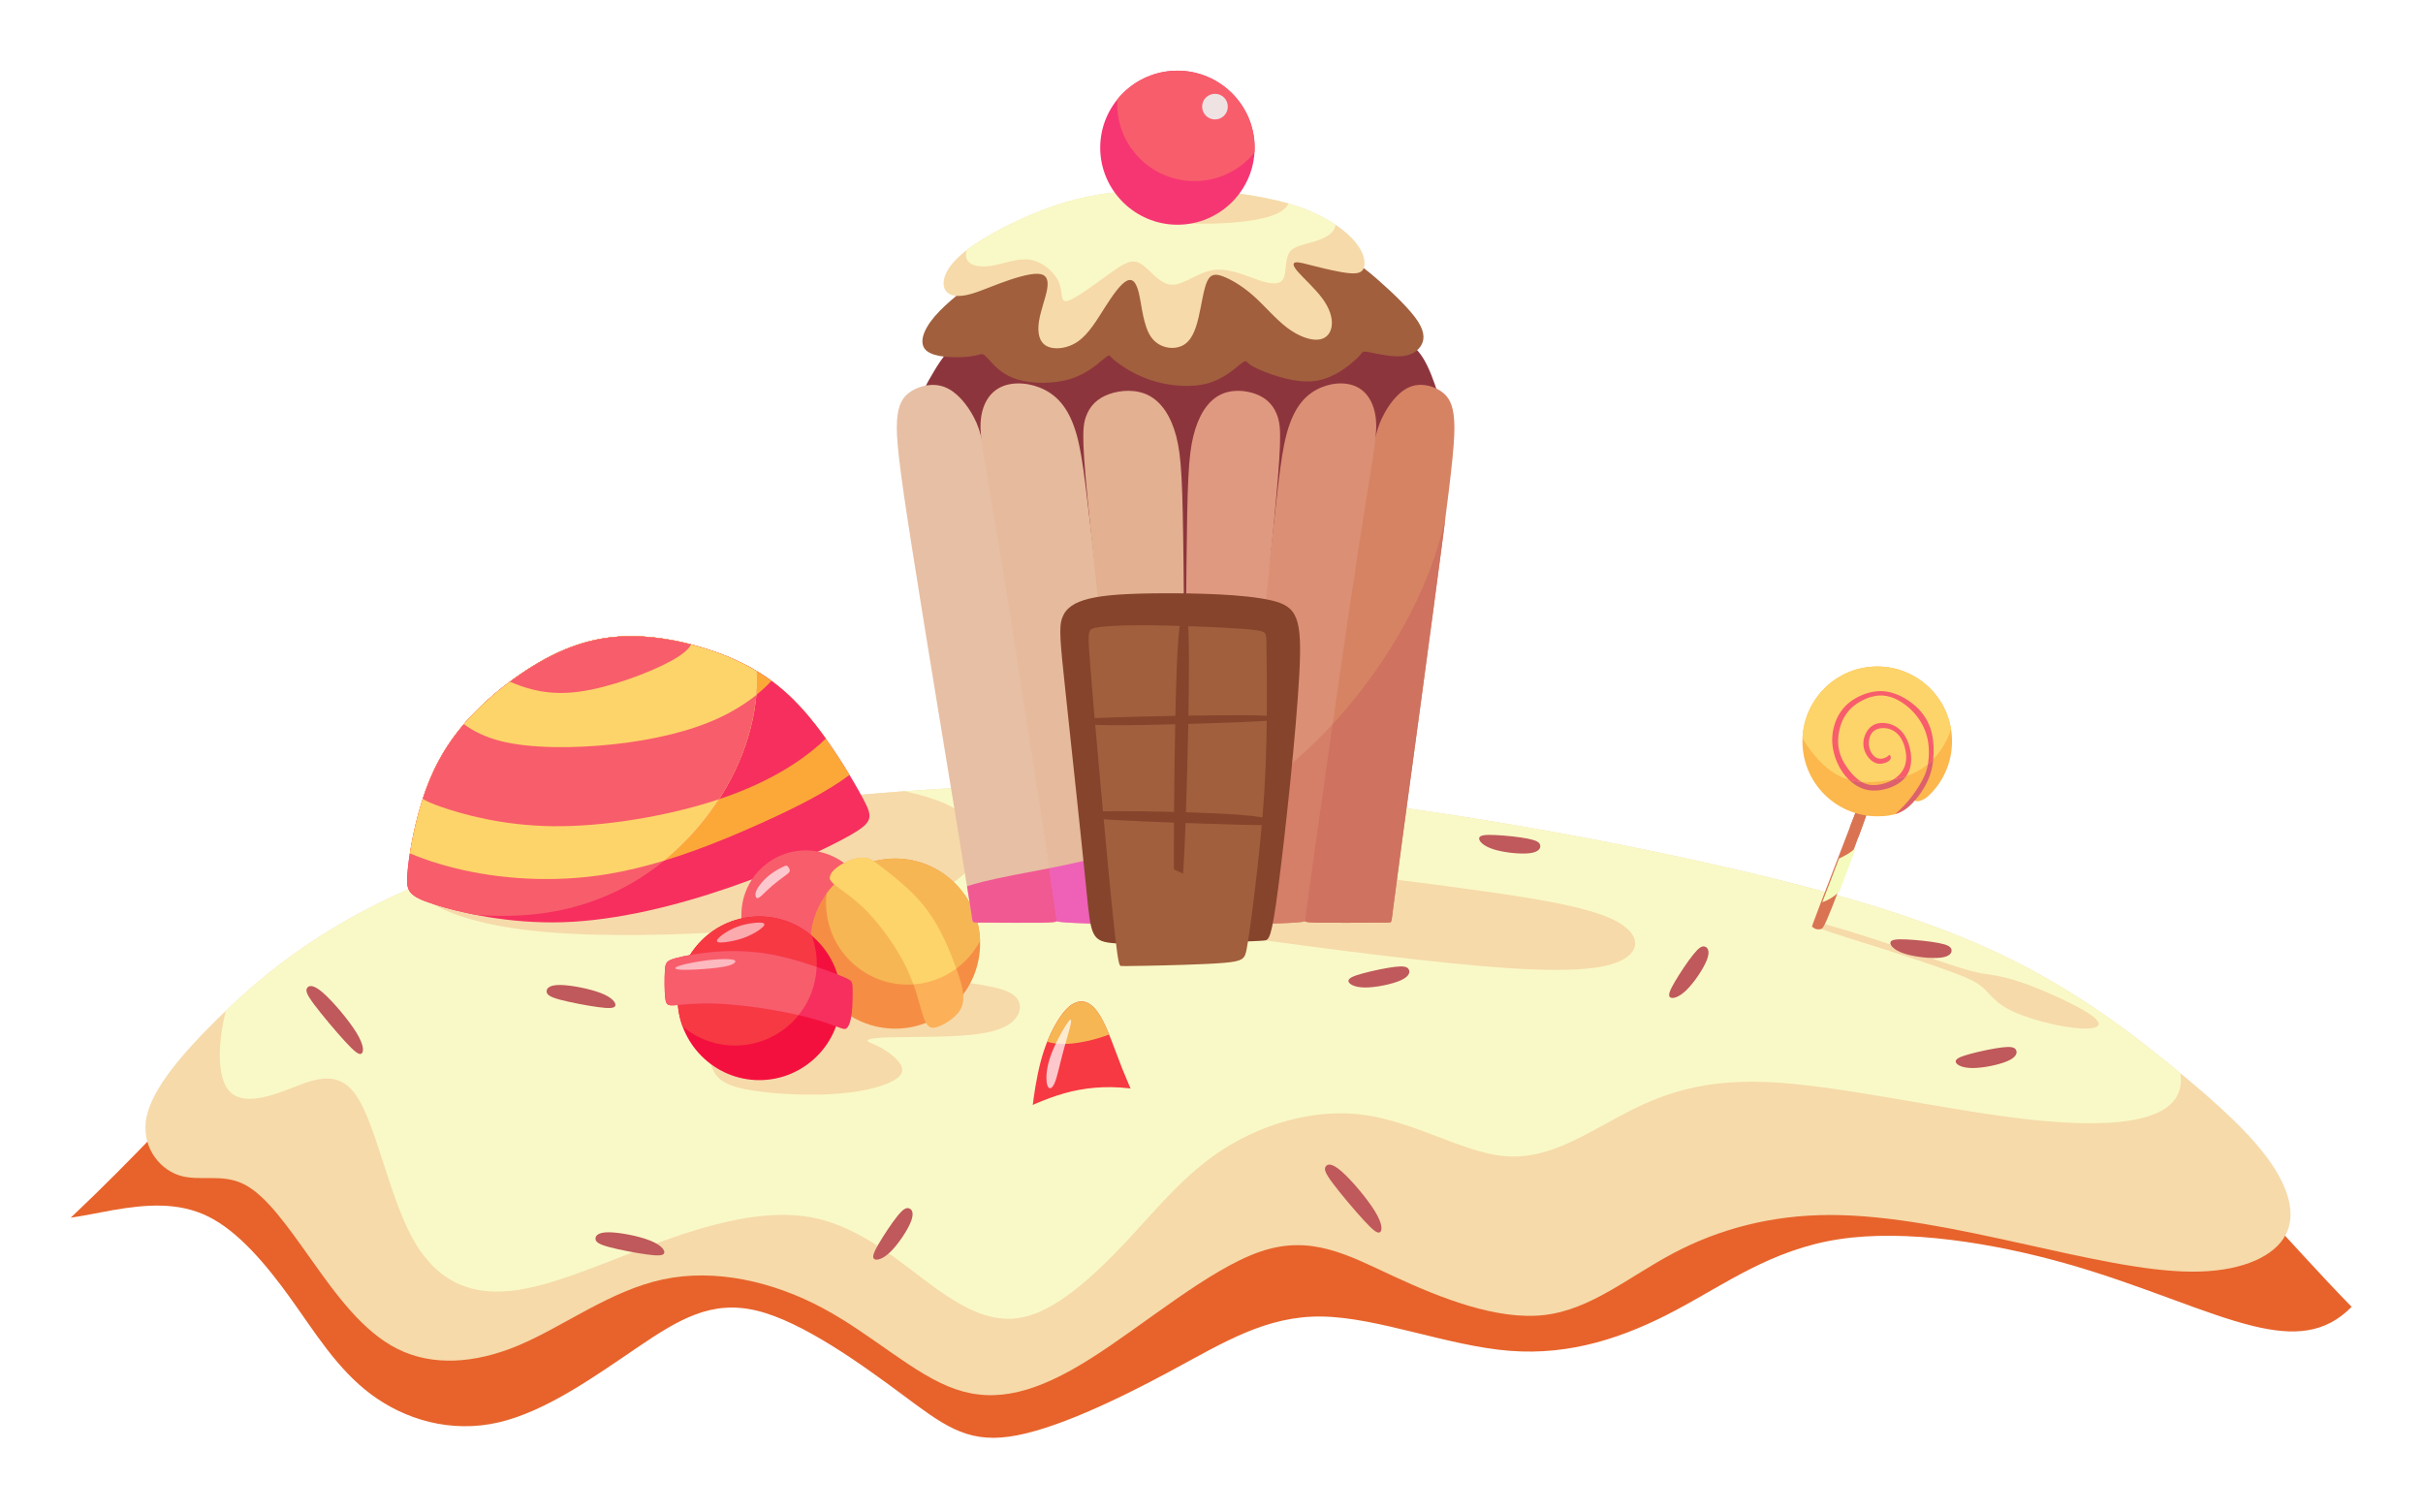 <svg width="617" height="385" viewBox="0 0 617 385" fill="none" xmlns="http://www.w3.org/2000/svg">
<g filter="url(#filter0_d_4_3217)">
<path fill-rule="evenodd" clip-rule="evenodd" d="M22 323.077C39.01 307.016 49.641 294.805 61.056 283.902C72.695 272.788 85.141 263.031 111.8 252.864C138.46 242.696 179.319 232.13 226.407 228.467C273.496 224.803 326.814 228.056 371.739 232.666C416.664 237.276 453.196 243.232 482.156 252.851C511.115 262.471 532.49 275.753 551.713 292.824C570.489 309.508 587.188 329.805 602.83 345.767C596.054 352.657 588.083 353.156 577.763 350.651C565.391 347.648 549.649 340.322 530.624 334.889C511.6 329.457 489.28 325.93 472.208 328.559C455.136 331.188 443.311 339.973 430.541 346.726C417.771 353.48 404.043 358.215 388.326 356.956C372.61 355.698 354.903 348.458 340.653 348.234C326.416 348.01 315.636 354.813 302.057 362.127C288.479 369.441 272.103 377.279 260.962 378.824C249.821 380.381 243.915 375.646 233.532 367.934C223.149 360.233 208.303 349.542 196.714 346.739C185.125 343.935 176.807 348.994 166.312 356.109C155.805 363.224 143.11 372.394 130.937 375.198C118.764 378.001 107.1 374.463 98.471 368.033C89.841 361.604 84.234 352.296 77.929 343.524C71.625 334.765 64.637 326.553 57.04 322.778C49.443 319.015 41.223 319.688 32.768 321.133C29.187 321.793 25.556 322.541 22 323.077Z" fill="#E7632B"/>
<path fill-rule="evenodd" clip-rule="evenodd" d="M58.754 273.062C67.209 264.664 76.684 256.527 89.939 248.665C103.206 240.802 120.254 233.214 145.955 227.121C171.67 221.028 206.038 216.418 238.641 214.175C271.256 211.945 302.105 212.069 337.22 215.732C372.334 219.396 411.713 226.573 442.625 233.625C473.549 240.678 496.006 247.581 514.271 256.39C532.537 265.199 546.613 275.903 557.841 285.123C569.069 294.344 577.462 302.057 582.399 309.308C587.335 316.56 588.827 323.339 585.445 328.41C582.063 333.494 573.807 336.883 562.032 336.808C550.256 336.746 534.975 333.22 518.735 329.631C502.496 326.042 485.312 322.379 470.092 322.379C454.873 322.379 441.605 326.042 430.178 332.073C418.739 338.104 409.14 346.502 397.165 347.86C385.191 349.218 370.842 343.524 359.005 338.042C347.167 332.559 337.829 327.264 324.835 331.737C311.841 336.21 295.204 350.439 281.663 358.975C268.135 367.51 257.715 370.363 247.22 366.7C236.738 363.037 226.181 352.882 213.523 346.103C200.878 339.325 186.118 335.936 172.789 338.789C159.459 341.63 147.547 350.714 136.182 355.523C124.817 360.333 113.987 360.869 105.196 356.47C96.405 352.072 89.641 342.714 83.473 334.042C77.318 325.37 71.772 317.37 66.09 314.529C60.407 311.688 54.588 313.993 49.441 312.224C44.305 310.467 39.829 304.636 41.321 297.384C42.85 290.132 50.286 281.46 58.754 273.062Z" fill="#F6DAAA"/>
<path fill-rule="evenodd" clip-rule="evenodd" d="M61.514 270.37C69.285 262.919 78.101 255.692 89.939 248.677C103.206 240.815 120.254 233.227 145.955 227.134C171.669 221.04 206.038 216.43 238.64 214.187C271.256 211.957 302.105 212.082 337.219 215.745C372.334 219.408 411.713 226.585 442.625 233.638C473.549 240.69 496.005 247.593 514.271 256.402C532.537 265.212 546.613 275.915 557.841 285.136L559.221 286.282C559.259 286.531 559.296 286.78 559.308 287.03C560.34 298.705 543.218 300.474 521.234 298.119C499.251 295.752 472.38 289.248 453.716 288.512C435.052 287.777 424.57 292.799 415.046 297.97C405.521 303.141 396.966 308.461 386.633 307.352C376.3 306.243 364.202 298.705 351.581 296.923C338.96 295.141 325.842 299.091 315.808 305.446C305.773 311.8 298.822 320.547 290.927 328.996C283.031 337.431 274.178 345.568 266.133 347.997C258.088 350.439 250.863 347.187 242.221 340.982C233.592 334.777 223.558 325.606 211.248 323.102C198.938 320.597 184.352 324.734 170.699 329.768C157.047 334.789 144.326 340.696 133.757 341.73C123.188 342.764 114.782 338.914 108.901 328.036C103.02 317.158 99.687 299.241 94.738 291.989C89.79 284.749 83.249 288.176 76.945 290.568C70.641 292.948 64.598 294.281 61.788 290.07C59.425 286.419 59.413 278.731 61.514 270.37Z" fill="#F9F9C7"/>
<path fill-rule="evenodd" clip-rule="evenodd" d="M468.403 249.774C471.102 250.77 476.523 252.403 482.728 254.371C488.932 256.34 495.945 258.658 500.521 260.327C505.109 261.997 507.273 263.019 508.964 264.526C510.667 266.034 511.898 268.015 515.044 269.772C518.19 271.542 523.251 273.087 527.615 273.996C531.992 274.906 535.673 275.155 537.389 274.657C539.105 274.158 538.844 272.9 535.412 270.757C531.98 268.613 525.377 265.586 520.54 263.791C515.703 261.997 512.644 261.449 510.556 261.137C508.467 260.826 507.36 260.751 503.045 259.405C498.73 258.06 491.195 255.431 484.63 253.25C478.065 251.069 472.457 249.337 469.46 248.528C466.464 247.73 466.078 247.867 465.879 247.929C465.68 248.004 465.68 248.004 465.68 248.191C465.705 248.378 465.705 248.764 468.403 249.774Z" fill="#F6DAAA"/>
<path fill-rule="evenodd" clip-rule="evenodd" d="M305.265 249.624C321.343 251.817 352.081 256.128 373.977 258.321C395.874 260.514 408.943 260.589 415.508 258.147C422.073 255.705 422.148 250.758 414.886 247.207C407.624 243.656 393.014 241.5 379.697 239.643C366.38 237.787 354.331 236.229 341.511 235.17C328.679 234.124 315.064 233.575 306.198 233.625C297.345 233.675 293.241 234.323 290.73 236.703C288.218 239.083 287.298 243.195 287.534 245.288C287.783 247.369 289.188 247.431 305.265 249.624Z" fill="#F6DAAA"/>
<path fill-rule="evenodd" clip-rule="evenodd" d="M108.854 238.921C118.851 234.647 130.8 230.635 145.622 227.121C170.279 221.277 202.919 216.791 234.328 214.461C239.849 215.707 244.039 217.041 247.26 218.972C252.42 222.075 255.081 226.735 252.668 231.532C250.256 236.329 242.783 241.276 231.282 244.565C219.767 247.855 204.225 249.487 187.115 250.409C170.005 251.331 151.341 251.555 136.943 249.674C122.979 247.855 113.044 244.042 108.854 238.921Z" fill="#F6DAAA"/>
<path fill-rule="evenodd" clip-rule="evenodd" d="M191.952 289.933C197.435 291.403 207.544 292.001 215.154 291.627C222.752 291.254 227.85 289.933 230.722 288.562C233.594 287.192 234.266 285.796 233.42 284.201C232.575 282.606 230.212 280.837 228.359 279.803C226.519 278.769 225.189 278.47 224.928 278.108C224.666 277.734 225.475 277.298 230.535 277.149C235.596 276.999 244.885 277.149 251.189 276.513C257.493 275.878 260.813 274.47 262.504 272.439C264.207 270.408 264.282 267.754 261.696 266.084C259.109 264.414 253.875 263.717 246.327 262.695C238.792 261.673 228.956 260.34 219.606 260.39C210.268 260.44 201.414 261.885 195.036 263.48C188.657 265.075 184.74 266.844 183.422 270.246C182.116 273.647 183.409 278.706 184.491 282.407C185.598 286.108 186.456 288.463 191.952 289.933Z" fill="#F6DAAA"/>
<path fill-rule="evenodd" clip-rule="evenodd" d="M114.472 243.257C121 245.362 133.521 248.266 147.348 247.829C161.187 247.393 176.345 243.593 189.736 238.983C203.128 234.372 214.767 228.952 220.561 225.638C226.343 222.323 226.281 221.102 223.844 216.492C221.407 211.882 216.607 203.895 211.633 197.528C206.66 191.161 201.524 186.413 194.549 182.688C187.585 178.962 178.782 176.246 170.501 175.336C162.207 174.427 154.436 175.299 146.08 179.161C137.724 183.024 128.796 189.865 122.741 196.705C116.685 203.546 113.502 210.387 111.338 217.377C109.175 224.354 108.018 231.469 107.72 235.668C107.409 239.867 107.944 241.163 114.472 243.257Z" fill="#F62F5E"/>
<path fill-rule="evenodd" clip-rule="evenodd" d="M220.337 210.325C217.875 206.25 214.791 201.565 211.633 197.516C206.659 191.148 201.524 186.401 194.548 182.676C187.585 178.95 178.782 176.234 170.501 175.324C162.207 174.414 154.435 175.287 146.08 179.149C137.724 183.012 128.796 189.853 122.74 196.693C116.685 203.534 113.502 210.375 111.338 217.365C109.933 221.9 108.951 226.486 108.354 230.298C111.749 231.731 115.566 233.002 119.744 234.036C130.922 236.815 144.724 237.887 158.713 235.581C172.701 233.276 186.877 227.582 198.639 222.237C207.343 218.287 214.729 214.499 220.337 210.325Z" fill="#FCA838"/>
<path fill-rule="evenodd" clip-rule="evenodd" d="M214.282 201.079C213.411 199.858 212.529 198.662 211.633 197.516C206.66 191.148 201.524 186.401 194.549 182.676C187.585 178.95 178.782 176.234 170.501 175.324C162.207 174.414 154.436 175.287 146.08 179.149C137.724 183.012 128.796 189.853 122.741 196.693C116.959 203.235 113.8 209.764 111.637 216.418C112.52 216.991 113.912 217.614 116.275 218.436C121.621 220.305 131.905 223.233 144.787 223.383C157.681 223.532 173.162 220.891 185.074 217.165C196.986 213.44 205.304 208.63 211.123 203.883C212.28 202.948 213.337 202.014 214.282 201.079Z" fill="#F62F5E"/>
<path fill-rule="evenodd" clip-rule="evenodd" d="M200.43 186.376C198.602 185.043 196.662 183.822 194.549 182.688C187.585 178.962 178.782 176.246 170.501 175.336C162.207 174.427 154.436 175.299 146.08 179.162C137.724 183.024 128.796 189.865 122.741 196.706C122.529 196.942 122.33 197.179 122.131 197.416C124.457 199.135 127.478 200.705 131.544 201.727C139.092 203.621 150.183 203.621 160.404 202.512C170.625 201.391 179.951 199.16 187.2 195.771C193.255 192.918 197.856 189.255 200.43 186.376Z" fill="#FCA838"/>
<path fill-rule="evenodd" clip-rule="evenodd" d="M179.976 177.093C176.83 176.283 173.622 175.673 170.501 175.336C162.207 174.427 154.436 175.299 146.08 179.162C142.001 181.043 137.786 183.647 133.832 186.6C134.242 186.775 134.69 186.937 135.15 187.124C138.669 188.482 143.779 190.152 151.439 189.13C159.098 188.108 169.319 184.383 175.002 181.23C177.725 179.71 179.404 178.339 179.976 177.093Z" fill="#1BDFDA"/>
<path fill-rule="evenodd" clip-rule="evenodd" d="M114.472 243.257C117.145 244.117 120.826 245.114 125.19 245.961C130.897 246.397 136.617 246.297 141.927 245.587C160.802 243.095 174.305 233.114 183.159 222C192.012 210.885 196.227 198.625 196.724 188.046C196.787 186.638 196.787 185.255 196.724 183.909C196.016 183.485 195.295 183.074 194.561 182.676C187.598 178.95 178.794 176.234 170.513 175.324C162.219 174.414 154.448 175.287 146.092 179.149C137.736 183.012 128.808 189.853 122.753 196.693C116.697 203.534 113.514 210.375 111.351 217.365C109.187 224.342 108.031 231.457 107.732 235.656C107.409 239.868 107.944 241.164 114.472 243.257Z" fill="#F85D6B"/>
<path fill-rule="evenodd" clip-rule="evenodd" d="M196.712 183.909C196.003 183.485 195.282 183.074 194.548 182.676C187.585 178.95 178.782 176.234 170.501 175.324C162.207 174.414 154.435 175.287 146.08 179.149C137.724 183.012 128.796 189.853 122.74 196.693C116.685 203.534 113.502 210.375 111.338 217.365C109.933 221.9 108.951 226.486 108.354 230.298C111.749 231.731 115.566 233.002 119.744 234.036C130.922 236.815 144.724 237.887 158.713 235.581C163.55 234.784 168.399 233.588 173.174 232.13C177.004 229.003 180.324 225.551 183.171 221.987C192.024 210.873 196.24 198.612 196.737 188.033C196.787 186.638 196.787 185.255 196.712 183.909Z" fill="#FDD46A"/>
<path fill-rule="evenodd" clip-rule="evenodd" d="M196.712 183.909C196.003 183.485 195.282 183.074 194.549 182.676C187.585 178.95 178.782 176.234 170.501 175.324C162.207 174.414 154.436 175.287 146.08 179.149C137.724 183.012 128.796 189.853 122.741 196.693C116.959 203.235 113.8 209.764 111.637 216.418C112.52 216.991 113.912 217.614 116.275 218.436C121.621 220.305 131.905 223.233 144.787 223.383C157.681 223.532 173.162 220.891 185.074 217.165C185.757 216.954 186.429 216.729 187.1 216.505C193.28 206.948 196.302 196.905 196.725 188.033C196.787 186.638 196.787 185.255 196.712 183.909Z" fill="#F85D6B"/>
<path fill-rule="evenodd" clip-rule="evenodd" d="M196.712 183.909C196.003 183.485 195.282 183.074 194.548 182.676C187.585 178.95 178.782 176.234 170.5 175.324C162.207 174.414 154.435 175.287 146.08 179.149C137.724 183.012 128.796 189.853 122.74 196.693C122.529 196.93 122.33 197.167 122.131 197.403C124.456 199.123 127.478 200.693 131.544 201.715C139.091 203.609 150.183 203.609 160.404 202.5C170.625 201.378 179.951 199.148 187.2 195.759C190.942 194.002 194.126 191.946 196.612 189.952C196.675 189.304 196.712 188.669 196.737 188.046C196.787 186.638 196.787 185.255 196.712 183.909Z" fill="#FDD46A"/>
<path fill-rule="evenodd" clip-rule="evenodd" d="M179.976 177.093C176.83 176.283 173.622 175.673 170.501 175.336C162.207 174.427 154.436 175.299 146.08 179.162C142.001 181.043 137.786 183.647 133.832 186.6C134.242 186.775 134.69 186.937 135.15 187.124C138.669 188.482 143.779 190.152 151.439 189.13C159.098 188.108 169.319 184.383 175.002 181.23C177.725 179.71 179.404 178.339 179.976 177.093Z" fill="#F85D6B"/>
<path fill-rule="evenodd" clip-rule="evenodd" d="M475.317 222.947C473.228 228.317 469.311 238.51 467.346 243.668C465.382 248.827 465.382 248.939 465.432 249.001C465.469 249.063 465.568 249.063 465.705 249.151C465.842 249.25 466.028 249.437 466.377 249.549C466.712 249.661 467.197 249.686 467.632 249.587C468.068 249.487 468.441 249.25 470.48 244.117C472.519 238.983 476.225 228.953 478.077 223.844C479.93 218.723 479.955 218.523 479.88 218.2C479.806 217.876 479.644 217.439 479.308 217.128C478.96 216.816 478.438 216.642 478.052 216.829C477.642 217.016 477.393 217.577 475.317 222.947Z" fill="#D97352"/>
<path fill-rule="evenodd" clip-rule="evenodd" d="M475.317 222.947L475.068 223.582C475.802 224.467 476.535 225.327 477.232 226.149L478.077 223.844C479.93 218.723 479.955 218.523 479.88 218.2C479.806 217.876 479.644 217.439 479.308 217.128C478.96 216.816 478.438 216.642 478.052 216.829C477.642 217.016 477.393 217.577 475.317 222.947Z" fill="#D97352"/>
<path fill-rule="evenodd" clip-rule="evenodd" d="M472.293 231.619C470.764 235.606 469.16 239.768 468.041 242.721C468.439 242.597 468.861 242.435 469.272 242.235C470.403 241.699 471.497 240.865 472.38 240.055C473.698 236.616 475.228 232.491 476.546 228.928C475.961 229.439 475.327 229.937 474.693 230.348C473.885 230.859 473.064 231.245 472.293 231.619Z" fill="#F5FBBD"/>
<path fill-rule="evenodd" clip-rule="evenodd" d="M482.029 182.713C492.549 182.713 501.066 191.248 501.066 201.777C501.066 207.359 498.666 212.393 494.836 215.882C494.289 216.38 492.362 217.514 491.566 216.816C488.905 220.031 486.207 220.854 482.017 220.854C471.497 220.854 462.98 212.318 462.98 201.789C462.992 191.248 471.51 182.713 482.029 182.713Z" fill="#FCB74D"/>
<path fill-rule="evenodd" clip-rule="evenodd" d="M491.604 216.841L491.566 216.816C490.074 218.623 488.557 219.67 486.792 220.243L486.617 220.293C487.301 219.682 488.134 218.91 488.93 218.062C490.435 216.455 491.803 214.574 492.822 212.879C493.854 211.184 494.551 209.702 494.924 207.633C495.284 205.565 495.321 202.923 494.675 200.481C494.028 198.039 492.685 195.784 490.833 193.927C488.98 192.071 486.605 190.613 484.33 190.226C482.066 189.828 479.903 190.501 478.15 191.41C476.396 192.32 475.041 193.479 474.046 194.936C473.052 196.394 472.43 198.164 472.181 200.045C471.92 201.927 472.032 203.933 472.989 206.076C473.947 208.219 475.75 210.487 477.416 211.695C479.082 212.904 480.624 213.029 482.091 212.854C483.559 212.68 484.964 212.181 486.095 211.521C487.214 210.848 488.06 210.001 488.632 209.004C489.204 207.995 489.49 206.836 489.403 205.403C489.316 203.97 488.843 202.25 488.06 200.98C487.264 199.709 486.157 198.886 484.814 198.562C483.472 198.251 481.905 198.438 480.985 199.31C480.065 200.182 479.779 201.727 479.953 202.973C480.127 204.219 480.748 205.154 481.358 205.665C481.967 206.175 482.576 206.263 483.123 206.213C483.683 206.151 484.193 205.951 484.528 205.727C484.864 205.503 485.013 205.253 485.175 205.278C485.337 205.303 485.486 205.59 485.486 205.926C485.486 206.263 485.337 206.636 484.69 206.998C484.056 207.359 482.937 207.696 481.892 207.397C480.848 207.11 479.866 206.188 479.244 205.091C478.622 203.982 478.349 202.699 478.597 201.353C478.846 200.02 479.605 198.637 480.711 197.864C481.83 197.092 483.298 196.942 484.777 197.266C486.257 197.59 487.749 198.388 488.868 200.045C489.987 201.69 490.721 204.194 490.683 206.437C490.646 208.68 489.85 210.674 487.985 212.106C486.133 213.539 483.21 214.412 480.823 214.299C478.436 214.2 476.571 213.116 475.116 211.807C473.661 210.499 472.604 208.954 471.808 207.11C471.012 205.253 470.478 203.098 470.565 200.88C470.652 198.662 471.361 196.382 472.505 194.587C473.636 192.781 475.203 191.448 477.23 190.426C479.269 189.404 481.781 188.706 484.404 189.105C487.028 189.504 489.751 190.999 491.803 192.831C493.842 194.675 495.197 196.855 495.869 199.497C496.528 202.138 496.503 205.216 496.13 207.583C495.769 209.938 495.06 211.571 494.215 213.116C493.481 214.387 492.661 215.645 491.604 216.841Z" fill="#DD606D"/>
<path fill-rule="evenodd" clip-rule="evenodd" d="M482.029 182.713C491.479 182.713 499.325 189.616 500.805 198.649C499.86 201.889 497.821 204.942 495.533 207.06C492.399 209.951 488.781 211.085 484.628 211.733C480.487 212.381 475.824 212.555 471.659 210.213C468.227 208.281 465.131 204.643 462.992 200.992C463.415 190.837 471.771 182.713 482.029 182.713Z" fill="#FDD46A"/>
<path fill-rule="evenodd" clip-rule="evenodd" d="M494.924 207.608C495.284 205.54 495.321 202.911 494.675 200.469C494.028 198.026 492.685 195.771 490.833 193.915C488.98 192.058 486.605 190.6 484.33 190.214C482.066 189.815 479.903 190.476 478.15 191.398C476.396 192.307 475.041 193.466 474.046 194.936C473.052 196.394 472.43 198.164 472.181 200.045C471.92 201.927 472.032 203.933 472.989 206.076C473.947 208.219 475.75 210.487 477.416 211.695C477.627 211.857 477.851 211.994 478.063 212.119C476.981 212.032 475.899 211.857 474.842 211.558C473.524 210.3 472.554 208.842 471.808 207.11C471.012 205.266 470.478 203.098 470.565 200.88C470.652 198.662 471.361 196.382 472.505 194.575C473.636 192.768 475.203 191.435 477.23 190.413C479.269 189.392 481.781 188.694 484.404 189.093C487.028 189.491 489.751 190.986 491.803 192.818C493.842 194.662 495.197 196.843 495.869 199.484C496.428 201.702 496.49 204.232 496.279 206.375C496.043 206.624 495.794 206.861 495.545 207.098C495.334 207.259 495.123 207.434 494.924 207.608ZM486.12 211.483C487.252 211.259 488.333 210.998 489.39 210.636C490.261 209.415 490.646 207.982 490.671 206.412C490.708 204.169 489.975 201.665 488.856 200.02C487.737 198.375 486.257 197.565 484.765 197.241C483.285 196.918 481.818 197.08 480.699 197.84C479.58 198.612 478.834 199.995 478.585 201.328C478.336 202.662 478.61 203.958 479.231 205.066C479.853 206.175 480.836 207.085 481.88 207.372C482.924 207.658 484.044 207.322 484.678 206.973C485.312 206.612 485.474 206.238 485.474 205.901C485.474 205.565 485.324 205.278 485.163 205.253C485.001 205.228 484.852 205.478 484.516 205.702C484.18 205.926 483.671 206.126 483.111 206.188C482.551 206.238 481.955 206.151 481.345 205.64C480.736 205.129 480.114 204.194 479.94 202.948C479.766 201.702 480.052 200.157 480.972 199.285C481.892 198.413 483.472 198.226 484.802 198.537C486.145 198.861 487.252 199.684 488.047 200.955C488.843 202.226 489.303 203.945 489.39 205.378C489.477 206.811 489.191 207.97 488.619 208.979C488.06 209.976 487.239 210.811 486.12 211.483Z" fill="#F85D6B"/>
<path fill-rule="evenodd" clip-rule="evenodd" d="M86.186 265.735C88.735 267.941 92.801 272.75 94.778 275.977C96.755 279.217 96.656 280.874 96.046 281.285C95.437 281.697 94.318 280.849 91.943 278.27C89.568 275.691 85.937 271.38 83.997 268.775C82.045 266.171 81.796 265.262 82.194 264.601C82.58 263.941 83.637 263.53 86.186 265.735Z" fill="#BF595B"/>
<path d="M209.186 262.358C218.237 262.358 225.574 255.011 225.574 245.948C225.574 236.885 218.237 229.538 209.186 229.538C200.135 229.538 192.797 236.885 192.797 245.948C192.797 255.011 200.135 262.358 209.186 262.358Z" fill="#F85D6B"/>
<path fill-rule="evenodd" clip-rule="evenodd" d="M231.953 274.931C243.865 274.931 253.576 265.199 253.576 253.275C253.576 241.351 243.865 231.619 231.953 231.619C220.041 231.619 210.33 241.351 210.33 253.275C210.33 265.199 220.041 274.931 231.953 274.931Z" fill="#F58E44"/>
<path fill-rule="evenodd" clip-rule="evenodd" d="M231.953 231.619C243.666 231.619 253.203 240.952 253.564 252.59C250.082 259.206 243.144 263.717 235.149 263.717C223.659 263.717 214.346 254.384 214.346 242.883C214.346 242.073 214.396 241.276 214.483 240.503C218.425 235.108 224.778 231.619 231.953 231.619Z" fill="#F6B654"/>
<path fill-rule="evenodd" clip-rule="evenodd" d="M216.758 238.46C218.4 239.805 221.608 241.724 225.151 245.45C228.708 249.188 232.612 254.733 234.999 259.804C237.399 264.875 238.282 269.473 239.165 271.99C240.048 274.52 240.918 274.968 242.385 274.582C243.852 274.196 245.917 272.987 247.272 271.679C248.627 270.383 249.274 269 249.299 267.143C249.336 265.299 248.752 262.994 247.309 259.007C245.854 255.019 243.529 249.362 240.197 244.839C236.864 240.316 232.537 236.927 229.777 234.759C227.016 232.579 225.835 231.619 224.269 231.432C222.689 231.245 220.737 231.843 219.108 232.666C217.492 233.488 216.211 234.535 215.614 235.444C215.017 236.354 215.117 237.114 216.758 238.46Z" fill="#FCB058"/>
<path fill-rule="evenodd" clip-rule="evenodd" d="M216.758 238.46C218.4 239.805 221.608 241.724 225.151 245.45C228.708 249.188 232.612 254.733 234.999 259.804C235.621 261.137 236.156 262.421 236.591 263.654C240.669 263.38 244.425 261.922 247.521 259.617L247.297 259.007C245.842 255.019 243.517 249.362 240.184 244.839C236.852 240.316 232.525 236.927 229.765 234.759C227.004 232.579 225.823 231.619 224.256 231.432C222.677 231.245 220.725 231.843 219.096 232.666C217.666 233.388 216.497 234.298 215.838 235.12C215.639 235.619 215.453 236.13 215.291 236.641C215.415 237.151 215.851 237.712 216.758 238.46Z" fill="#FDD46A"/>
<path fill-rule="evenodd" clip-rule="evenodd" d="M197.348 288.039C208.813 288.039 218.151 278.681 218.151 267.205C218.151 255.73 208.8 246.372 197.348 246.372C185.884 246.372 176.546 255.73 176.546 267.205C176.546 278.669 185.896 288.039 197.348 288.039Z" fill="#F4103E"/>
<path fill-rule="evenodd" clip-rule="evenodd" d="M197.348 246.36C202.434 246.36 207.097 248.191 210.715 251.232C211.536 253.462 211.983 255.879 211.983 258.396C211.983 269.897 202.67 279.23 191.181 279.23C186.095 279.23 181.432 277.398 177.814 274.37C176.993 272.14 176.546 269.722 176.546 267.206C176.546 255.692 185.859 246.36 197.348 246.36Z" fill="#F63943"/>
<path fill-rule="evenodd" clip-rule="evenodd" d="M175.974 257.001C178.274 256.353 182.639 255.58 186.928 255.294C191.231 255.007 195.458 255.206 199.462 255.867C203.466 256.527 207.246 257.636 210.765 258.807C214.284 259.979 217.542 261.2 219.233 261.947C220.924 262.695 221.061 262.969 221.11 264.564C221.16 266.159 221.123 269.087 220.886 271.068C220.65 273.049 220.215 274.084 219.805 274.607C219.394 275.13 219.021 275.13 217.915 274.731C216.796 274.345 214.943 273.56 212.008 272.7C209.086 271.841 205.095 270.894 200.357 270.096C195.62 269.299 190.136 268.651 185.71 268.539C181.283 268.414 177.901 268.825 175.986 268.962C174.071 269.099 173.636 268.962 173.412 267.205C173.189 265.449 173.189 262.059 173.313 260.103C173.437 258.147 173.673 257.649 175.974 257.001Z" fill="#F62F5E"/>
<path fill-rule="evenodd" clip-rule="evenodd" d="M175.974 257.001C178.274 256.353 182.639 255.58 186.928 255.294C191.231 255.007 195.458 255.206 199.462 255.867C203.466 256.527 207.246 257.636 210.765 258.807C211.163 258.944 211.561 259.081 211.959 259.206C211.785 263.854 210.081 268.103 207.358 271.492C205.281 271.006 202.931 270.532 200.357 270.096C195.62 269.299 190.136 268.651 185.71 268.539C181.283 268.414 177.901 268.825 175.986 268.962C174.071 269.099 173.636 268.962 173.412 267.205C173.189 265.449 173.189 262.059 173.313 260.103C173.437 258.147 173.673 257.649 175.974 257.001Z" fill="#F85D6B"/>
<path fill-rule="evenodd" clip-rule="evenodd" d="M146.417 263.804C149.165 263.791 154.077 264.726 157.024 265.872C159.958 267.019 160.916 268.389 160.692 269.087C160.468 269.785 159.063 269.822 156.228 269.436C153.393 269.05 149.116 268.227 146.592 267.554C144.067 266.869 143.296 266.321 143.197 265.561C143.11 264.801 143.682 263.829 146.417 263.804Z" fill="#BF595B"/>
<path fill-rule="evenodd" clip-rule="evenodd" d="M158.864 326.778C161.612 326.765 166.524 327.7 169.471 328.858C172.405 330.005 173.363 331.375 173.139 332.073C172.915 332.771 171.51 332.808 168.675 332.422C165.84 332.036 161.562 331.213 159.038 330.528C156.514 329.843 155.756 329.295 155.644 328.534C155.557 327.774 156.116 326.803 158.864 326.778Z" fill="#BF595B"/>
<path fill-rule="evenodd" clip-rule="evenodd" d="M235.982 324.011C235.124 326.242 232.749 329.805 230.747 331.762C228.745 333.705 227.116 334.042 226.569 333.556C226.022 333.07 226.544 331.774 227.812 329.618C229.081 327.463 231.082 324.435 232.488 322.691C233.893 320.934 234.701 320.46 235.434 320.672C236.181 320.859 236.84 321.769 235.982 324.011Z" fill="#BF595B"/>
<path fill-rule="evenodd" clip-rule="evenodd" d="M345.54 311.202C348.089 313.408 352.155 318.217 354.132 321.457C356.109 324.697 356.01 326.354 355.401 326.765C354.791 327.176 353.672 326.329 351.297 323.75C348.922 321.171 345.291 316.859 343.352 314.255C341.412 311.651 341.151 310.741 341.549 310.081C341.934 309.408 342.991 308.997 345.54 311.202Z" fill="#BF595B"/>
<path fill-rule="evenodd" clip-rule="evenodd" d="M438.661 257.387C437.803 259.617 435.428 263.181 433.426 265.125C431.424 267.068 429.795 267.405 429.248 266.919C428.701 266.433 429.223 265.137 430.491 262.981C431.76 260.826 433.761 257.81 435.179 256.054C436.584 254.297 437.392 253.811 438.138 254.035C438.847 254.247 439.519 255.156 438.661 257.387Z" fill="#BF595B"/>
<path fill-rule="evenodd" clip-rule="evenodd" d="M515.392 283.105C513.216 284.101 509.026 284.974 506.241 284.961C503.456 284.949 502.051 284.039 502.001 283.316C501.951 282.581 503.232 282.033 505.644 281.373C508.056 280.712 511.6 279.965 513.826 279.703C516.052 279.441 516.972 279.653 517.345 280.326C517.73 280.986 517.568 282.108 515.392 283.105Z" fill="#BF595B"/>
<path fill-rule="evenodd" clip-rule="evenodd" d="M360.76 262.595C358.584 263.592 354.393 264.464 351.608 264.452C348.823 264.439 347.418 263.53 347.368 262.807C347.318 262.072 348.599 261.524 351.011 260.863C353.423 260.203 356.967 259.455 359.193 259.194C361.419 258.932 362.339 259.144 362.712 259.817C363.097 260.489 362.936 261.598 360.76 262.595Z" fill="#BF595B"/>
<path fill-rule="evenodd" clip-rule="evenodd" d="M498.208 256.851C495.833 257.138 491.581 256.689 488.92 255.817C486.271 254.945 485.214 253.661 485.389 252.951C485.563 252.241 486.955 252.104 489.455 252.216C491.954 252.328 495.56 252.702 497.761 253.138C499.962 253.574 500.77 254.06 500.931 254.808C501.081 255.555 500.583 256.564 498.208 256.851Z" fill="#BF595B"/>
<path fill-rule="evenodd" clip-rule="evenodd" d="M393.487 230.261C391.112 230.535 386.859 230.099 384.198 229.227C381.55 228.355 380.493 227.071 380.667 226.361C380.841 225.651 382.234 225.514 384.733 225.626C387.232 225.738 390.838 226.112 393.039 226.548C395.24 226.984 396.048 227.47 396.197 228.218C396.359 228.965 395.862 229.974 393.487 230.261Z" fill="#BF595B"/>
<path opacity="0.57" fill-rule="evenodd" clip-rule="evenodd" d="M186.655 252.278C187.103 251.506 189.142 250.01 191.455 249.101C193.78 248.191 196.391 247.867 197.672 247.942C198.94 248.017 198.878 248.49 198.07 249.213C197.274 249.936 195.732 250.895 194.016 251.58C192.288 252.278 190.373 252.702 188.856 252.889C187.326 253.088 186.207 253.051 186.655 252.278Z" fill="white"/>
<path opacity="0.57" fill-rule="evenodd" clip-rule="evenodd" d="M177.093 258.882C178.498 258.433 181.32 257.885 183.708 257.574C186.095 257.262 188.047 257.187 189.341 257.237C190.634 257.287 191.255 257.449 191.255 257.798C191.255 258.147 190.634 258.683 188.744 259.081C186.866 259.48 183.72 259.742 181.345 259.866C178.97 259.991 177.341 259.991 176.521 259.829C175.713 259.667 175.688 259.331 177.093 258.882Z" fill="white"/>
<path opacity="0.66" fill-rule="evenodd" clip-rule="evenodd" d="M203.28 233.775C202.509 234.161 201.128 234.859 199.81 235.93C198.492 237.002 197.236 238.472 196.702 239.569C196.167 240.665 196.354 241.413 196.664 241.625C196.975 241.836 197.423 241.525 198.094 240.902C198.766 240.279 199.674 239.357 200.706 238.472C201.738 237.588 202.906 236.74 203.727 236.13C204.56 235.532 205.058 235.183 205.107 234.734C205.157 234.298 204.772 233.762 204.498 233.538C204.225 233.326 204.05 233.401 203.28 233.775Z" fill="white"/>
<path fill-rule="evenodd" clip-rule="evenodd" d="M266.922 294.915C267.258 291.95 267.967 287.177 269.049 283.14C270.13 279.103 271.585 275.826 273.139 273.234C274.694 270.643 276.348 268.749 278.213 268.176C280.078 267.602 282.142 268.35 284.131 271.652C286.133 274.954 288.061 280.81 289.752 285.072C291.443 289.32 292.898 291.962 293.072 294.317C293.246 296.672 292.127 298.74 289.242 300.074C286.37 301.407 281.732 302.017 277.678 301.918C273.624 301.818 270.13 301.008 268.377 300.024C266.624 299.027 266.587 297.881 266.922 294.915Z" fill="#F63943"/>
<path fill-rule="evenodd" clip-rule="evenodd" d="M270.677 278.243C271.436 276.349 272.282 274.68 273.152 273.234C274.706 270.643 276.36 268.749 278.225 268.176C280.09 267.602 282.154 268.35 284.144 271.652C284.927 272.935 285.686 274.605 286.432 276.424C286.121 276.549 285.798 276.661 285.462 276.786C282.913 277.683 279.245 278.617 275.863 278.804C273.923 278.891 272.083 278.754 270.677 278.243Z" fill="#F6B654"/>
<path fill-rule="evenodd" clip-rule="evenodd" d="M262.608 296.311C265.281 295.127 269.944 292.822 274.992 291.401C280.028 289.981 285.449 289.433 291.468 290.118C297.486 290.791 304.126 292.697 308.515 294.653C312.917 296.622 315.08 298.653 314.981 300.921C314.881 303.189 312.519 305.693 308.142 307.288C303.778 308.883 297.424 309.556 289.603 309.356C281.781 309.157 272.518 308.073 267.246 307.363C261.974 306.653 260.68 306.316 259.909 304.759C259.126 303.201 258.865 300.422 259.064 299.002C259.263 297.569 259.947 297.494 262.608 296.311Z" fill="#F9F9C7"/>
<path opacity="0.72" fill-rule="evenodd" clip-rule="evenodd" d="M275.328 274.206C274.147 276.075 272.232 279.614 271.274 282.654C270.317 285.682 270.317 288.199 270.702 289.358C271.088 290.517 271.859 290.342 272.53 288.834C273.189 287.339 273.749 284.536 274.545 281.495C275.34 278.468 276.372 275.215 276.671 273.683C276.957 272.15 276.509 272.337 275.328 274.206Z" fill="white"/>
<path fill-rule="evenodd" clip-rule="evenodd" d="M237.506 118.298C238.038 114.019 239.934 110.693 241.854 107.515C243.774 104.337 245.732 101.32 250.353 98.563C254.974 95.805 262.271 93.295 272.231 91.057C282.192 88.832 294.804 86.865 308.357 87.459C321.91 88.053 336.405 91.193 345.635 93.617C354.864 96.04 358.841 97.734 361.604 99.49C364.379 101.246 365.952 103.076 367.402 106.031C368.851 108.987 370.177 113.067 371.032 116.27C371.886 119.472 372.258 121.797 372.072 124.938C371.886 128.078 371.131 132.035 366.869 136.276C362.62 140.518 354.864 145.043 346.118 152.499C337.371 159.956 327.621 170.33 320.064 176.611C312.507 182.893 307.13 185.094 298.706 182.596C290.282 180.111 278.822 172.939 268.738 166.41C258.653 159.869 249.956 153.971 245.174 148.493C240.38 143.028 239.5 137.995 238.658 132.876C237.79 127.794 236.96 122.576 237.506 118.298Z" fill="#8D353D"/>
<path fill-rule="evenodd" clip-rule="evenodd" d="M360.997 227.407C363.474 209.082 368.38 173.124 371.155 151.943C373.931 130.762 374.562 124.356 374.302 120.14C374.054 115.923 372.915 113.92 370.809 112.535C368.702 111.151 365.605 110.396 362.843 111.596C360.067 112.795 357.615 115.936 355.942 119.386C354.27 122.848 353.39 126.607 350.243 147.924C347.096 169.229 341.67 208.068 338.932 227.617C336.194 247.167 336.132 247.414 336.343 247.599C336.566 247.785 337.062 247.909 340.654 247.958C344.247 247.995 350.925 247.946 354.356 247.933C357.788 247.921 357.986 247.933 358.122 247.81C358.259 247.686 358.358 247.414 358.42 246.932C358.494 246.449 358.531 245.745 360.997 227.407Z" fill="#D68364"/>
<path fill-rule="evenodd" clip-rule="evenodd" d="M350.095 151.622C353.365 130.452 354.654 124.925 354.418 120.536C354.183 116.158 352.399 112.919 349.475 111.497C346.539 110.075 342.451 110.446 339.106 112.301C335.773 114.155 333.184 117.482 331.549 123.8C329.913 130.119 329.219 139.417 326.766 160.574C324.313 181.718 320.089 214.721 317.97 231.339C315.864 247.958 315.864 248.218 316.013 248.366C316.174 248.527 316.484 248.589 319.618 248.502C322.753 248.415 328.699 248.193 331.957 248.02C335.216 247.847 335.785 247.723 336.083 247.661C336.368 247.599 336.368 247.599 336.368 247.402C336.368 247.204 336.368 246.808 338.982 228.199C341.583 209.601 346.824 172.791 350.095 151.622Z" fill="#DB8F74"/>
<path fill-rule="evenodd" clip-rule="evenodd" d="M328.241 147.677C330.322 125.952 330.297 122.081 329.38 119.2C328.451 116.319 326.63 114.427 323.855 113.364C321.08 112.301 317.363 112.041 314.378 113.71C311.38 115.379 309.112 118.953 307.861 124.109C306.598 129.266 306.35 135.992 306.127 157.075C305.904 178.157 305.718 213.608 305.78 231.339C305.842 249.059 306.152 249.059 307.911 248.947C309.658 248.836 312.841 248.601 314.725 248.514C316.608 248.428 317.202 248.49 319.593 228.73C321.972 208.971 326.159 169.403 328.241 147.677Z" fill="#DF9980"/>
<path fill-rule="evenodd" clip-rule="evenodd" d="M248.42 227.407C245.422 209.082 239.45 173.124 236.143 151.943C232.823 130.774 232.154 124.356 232.414 120.152C232.686 115.936 233.9 113.933 236.155 112.548C238.41 111.163 241.718 110.409 244.679 111.608C247.639 112.807 250.278 115.948 252.062 119.398C253.846 122.86 254.788 126.619 258.158 147.937C261.527 169.242 267.325 208.081 270.261 227.63C273.197 247.179 273.259 247.426 273.024 247.612C272.789 247.797 272.244 247.921 268.762 247.97C265.269 248.007 258.839 247.958 255.519 247.946C252.199 247.933 252 247.946 251.839 247.822C251.691 247.698 251.591 247.426 251.517 246.944C251.455 246.449 251.418 245.745 248.42 227.407Z" fill="#E7BFA4"/>
<path fill-rule="evenodd" clip-rule="evenodd" d="M258.331 151.622C254.837 130.452 253.45 124.925 253.71 120.536C253.97 116.158 255.866 112.919 259 111.497C262.134 110.075 266.52 110.446 270.1 112.301C273.668 114.155 276.431 117.482 278.19 123.8C279.937 130.119 280.68 139.417 283.307 160.574C285.933 181.718 290.455 214.721 292.71 231.339C294.964 247.958 294.964 248.218 294.803 248.366C294.63 248.527 294.295 248.589 290.951 248.502C287.606 248.415 281.238 248.193 277.756 248.02C274.263 247.847 273.656 247.723 273.346 247.661C273.036 247.599 273.036 247.599 273.036 247.402C273.036 247.204 273.036 246.808 270.237 228.199C267.437 209.601 261.825 172.791 258.331 151.622Z" fill="#E6BA9C"/>
<path fill-rule="evenodd" clip-rule="evenodd" d="M281.709 147.677C279.479 125.952 279.503 122.081 280.494 119.2C281.486 116.319 283.443 114.427 286.404 113.364C289.365 112.301 293.342 112.041 296.55 113.71C299.747 115.379 302.175 118.953 303.525 124.109C304.875 129.266 305.148 135.992 305.383 157.075C305.619 178.157 305.817 213.608 305.755 231.339C305.693 249.059 305.346 249.059 303.476 248.947C301.605 248.836 298.21 248.601 296.191 248.514C294.172 248.428 293.54 248.49 290.975 228.73C288.411 208.971 283.926 169.403 281.709 147.677Z" fill="#E3B091"/>
<path fill-rule="evenodd" clip-rule="evenodd" d="M360.997 227.407C363.474 209.082 368.38 173.124 371.155 151.943C371.478 149.47 371.775 147.195 372.047 145.105C370.97 149.643 369.52 154.577 367.513 159.622C362.446 172.407 353.923 185.996 343.132 197.644C341.522 209.132 340.01 219.889 338.932 227.617C336.194 247.167 336.132 247.414 336.343 247.599C336.566 247.785 337.062 247.909 340.654 247.958C344.247 247.995 350.925 247.946 354.356 247.933C357.788 247.921 357.986 247.933 358.122 247.81C358.259 247.686 358.358 247.414 358.42 246.932C358.494 246.449 358.531 245.745 360.997 227.407Z" fill="#CF7260"/>
<path fill-rule="evenodd" clip-rule="evenodd" d="M319.779 217.008L317.958 231.339C315.852 247.958 315.852 248.218 316.001 248.366C316.162 248.527 316.471 248.589 319.606 248.502C322.74 248.416 328.687 248.193 331.945 248.02C335.203 247.847 335.773 247.723 336.07 247.661C336.355 247.599 336.355 247.599 336.355 247.402C336.355 247.204 336.355 246.808 338.969 228.199C340.072 220.334 341.645 209.231 343.343 197.422C336.702 204.618 329.207 211.085 321.13 216.167C320.684 216.464 320.225 216.736 319.779 217.008Z" fill="#D57E68"/>
<path fill-rule="evenodd" clip-rule="evenodd" d="M305.755 224.106C305.755 226.739 305.755 229.175 305.768 231.339C305.83 249.058 306.139 249.058 307.899 248.947C309.645 248.836 312.829 248.601 314.712 248.514C316.595 248.428 317.19 248.49 319.581 228.73C320.015 225.144 320.51 220.903 321.043 216.229C316.087 219.345 310.934 221.929 305.755 224.106Z" fill="#F268BC"/>
<path fill-rule="evenodd" clip-rule="evenodd" d="M271.24 234.072C273.21 247.228 273.235 247.439 273.036 247.599C272.801 247.785 272.256 247.909 268.775 247.958C265.281 247.995 258.851 247.946 255.531 247.933C252.211 247.921 252.013 247.933 251.852 247.81C251.703 247.686 251.604 247.414 251.53 246.932C251.48 246.573 251.455 246.103 250.254 238.659C252.347 237.979 255.767 237.064 262.11 235.828C264.711 235.321 267.796 234.752 271.24 234.072Z" fill="#F15993"/>
<path fill-rule="evenodd" clip-rule="evenodd" d="M292.375 228.916L292.71 231.339C294.965 247.958 294.965 248.218 294.804 248.366C294.63 248.527 294.296 248.589 290.951 248.502C287.606 248.416 281.238 248.193 277.757 248.02C274.263 247.847 273.656 247.723 273.346 247.661C273.037 247.599 273.037 247.599 273.037 247.402C273.037 247.228 273.037 246.895 271.129 234.097C277.298 232.885 284.632 231.278 292.375 228.916Z" fill="#EE61B7"/>
<path fill-rule="evenodd" clip-rule="evenodd" d="M305.755 224.106C305.755 226.739 305.755 229.175 305.743 231.339C305.681 249.058 305.334 249.058 303.463 248.947C301.593 248.836 298.198 248.601 296.179 248.514C294.184 248.428 293.54 248.477 291.037 229.311C295.832 227.902 300.8 226.195 305.755 224.106Z" fill="#F268BC"/>
<path fill-rule="evenodd" clip-rule="evenodd" d="M280.594 239.129C279.355 226.715 276.815 203.159 275.378 189.669C273.941 176.179 273.594 172.766 274.486 170.318C275.378 167.869 277.509 166.373 281.374 165.433C285.239 164.494 290.851 164.123 299.759 164.073C308.667 164.024 320.882 164.308 327.621 165.854C334.361 167.399 335.637 170.194 334.856 184.76C334.076 199.326 331.239 225.664 329.504 238.919C327.77 252.174 327.138 252.372 325.887 252.496C324.623 252.62 322.74 252.681 315.27 252.941C307.799 253.188 294.766 253.634 288.275 253.226C281.771 252.805 281.832 251.544 280.594 239.129Z" fill="#86442C"/>
<path fill-rule="evenodd" clip-rule="evenodd" d="M287.903 250.889C286.999 242.814 285.487 226.665 284.211 212.507C282.935 198.349 281.894 186.207 281.436 179.913C280.978 173.631 281.101 173.211 282.997 172.84C284.88 172.469 288.535 172.16 295.881 172.209C303.215 172.259 314.241 172.679 319.953 173.087C325.676 173.495 326.085 173.891 326.296 174.608C326.506 175.325 326.506 176.364 326.556 182.522C326.605 188.68 326.705 199.969 326.147 210.949C325.602 221.929 324.4 232.613 323.483 240.156C322.567 247.698 321.935 252.1 321.464 254.61C320.993 257.121 320.671 257.751 315.604 258.184C310.537 258.604 300.701 258.827 295.547 258.926C290.393 259.025 289.898 258.988 289.501 258.975C289.105 258.963 288.807 258.963 287.903 250.889Z" fill="#A15F3D"/>
<path fill-rule="evenodd" clip-rule="evenodd" d="M253.983 83.292C250.266 86.124 245.1 89.957 242.015 93.567C238.93 97.178 237.914 100.578 239.934 102.309C241.953 104.041 246.995 104.102 249.857 103.88C252.719 103.657 253.413 103.163 253.983 103.163C254.552 103.163 254.986 103.67 256.225 105.017C257.464 106.365 259.496 108.579 263.212 109.667C266.929 110.767 272.33 110.767 276.419 109.543C280.507 108.319 283.282 105.871 284.756 104.634C286.243 103.41 286.429 103.41 286.676 103.657C286.924 103.905 287.246 104.412 289.006 105.673C290.765 106.934 293.986 108.937 298.148 110.137C302.311 111.336 307.415 111.707 311.343 110.668C315.282 109.63 318.057 107.181 319.531 105.982C321.018 104.783 321.204 104.844 321.551 105.191C321.898 105.537 322.406 106.167 325.354 107.392C328.303 108.628 333.692 110.458 338.164 110.087C342.637 109.704 346.192 107.12 348.162 105.475C350.132 103.83 350.503 103.138 350.85 102.792C351.197 102.446 351.507 102.446 353.217 102.792C354.914 103.138 358.011 103.83 360.427 103.731C362.855 103.633 364.614 102.755 365.655 101.308C366.695 99.861 367.005 97.846 365.06 94.829C363.103 91.811 358.891 87.793 355.298 84.615C351.705 81.437 348.744 79.113 343.826 76.887C338.908 74.649 332.044 72.522 323.533 71.768C315.022 71.013 304.888 71.644 294.395 72.707C283.901 73.771 273.061 75.279 266.508 76.949C259.966 78.643 257.699 80.46 253.983 83.292Z" fill="#A15F3D"/>
<path fill-rule="evenodd" clip-rule="evenodd" d="M308.109 61.196C314.972 61.604 324.995 62.704 332.614 64.979C340.233 67.254 345.474 70.717 348.335 73.734C351.197 76.751 351.705 79.323 351.395 80.831C351.086 82.34 349.946 82.785 347.555 82.562C345.164 82.34 341.509 81.462 338.92 80.807C336.331 80.151 334.819 79.706 334.002 79.805C333.184 79.904 333.06 80.522 334.472 82.167C335.885 83.799 338.846 86.445 340.704 88.955C342.562 91.465 343.318 93.852 343.132 95.805C342.946 97.759 341.806 99.268 339.725 99.478C337.644 99.7 334.621 98.625 331.722 96.424C328.823 94.223 326.048 90.897 323.273 88.411C320.498 85.926 317.723 84.293 315.679 83.477C313.634 82.661 312.309 82.661 311.392 84.64C310.475 86.618 309.98 90.575 309.187 93.914C308.394 97.24 307.329 99.948 304.999 101.048C302.67 102.149 299.078 101.642 297.095 98.785C295.113 95.929 294.729 90.711 294.011 87.657C293.28 84.615 292.214 83.725 290.728 84.615C289.241 85.493 287.358 88.139 285.376 91.243C283.393 94.359 281.312 97.932 278.574 99.886C275.836 101.84 272.429 102.149 270.509 101.11C268.589 100.071 268.143 97.685 268.552 94.915C268.961 92.145 270.224 89.005 270.633 86.68C271.042 84.355 270.596 82.847 268.366 82.723C266.124 82.6 262.097 83.848 258.628 85.147C255.159 86.433 252.261 87.756 249.746 88.201C247.231 88.646 245.087 88.201 244.456 86.284C243.824 84.368 244.703 80.98 249.907 76.887C255.11 72.806 264.624 68.021 272.652 65.326C280.68 62.617 287.234 61.999 292.375 61.542C297.517 61.072 301.233 60.788 308.109 61.196Z" fill="#F6DAAA"/>
<path fill-rule="evenodd" clip-rule="evenodd" d="M308.109 61.196C314.972 61.604 324.995 62.704 332.626 64.979C337.359 66.389 341.175 68.268 344.074 70.197C343.888 72.337 341.571 73.536 339.329 74.29C336.368 75.279 333.531 75.514 332.341 77.27C331.165 79.026 331.635 82.315 330.818 83.923C329.988 85.53 327.869 85.468 324.599 84.368C321.328 83.267 316.942 81.153 312.916 81.759C308.902 82.377 305.247 85.74 302.2 85.493C299.14 85.258 296.662 81.412 294.432 80.114C292.202 78.816 290.207 80.04 286.664 82.587C283.121 85.122 278.042 88.968 275.948 89.586C273.854 90.204 274.746 87.595 273.668 84.961C272.59 82.315 269.555 79.644 266.247 79.137C262.94 78.63 259.347 80.287 256.089 80.732C252.83 81.177 249.894 80.398 249.981 77.814C249.993 77.468 250.055 77.085 250.179 76.677C255.432 72.633 264.761 67.972 272.665 65.313C280.693 62.605 287.246 61.987 292.388 61.529C297.517 61.072 301.233 60.788 308.109 61.196Z" fill="#F9F9C7"/>
<path fill-rule="evenodd" clip-rule="evenodd" d="M308.109 61.196C314.824 61.591 324.561 62.655 332.131 64.843C331.697 65.672 330.929 66.438 329.789 67.081C326.903 68.689 321.675 69.443 316.385 69.777C311.095 70.111 305.743 70.012 302.547 69.468C299.35 68.924 298.31 67.91 298.557 66.142C298.756 64.707 299.771 62.778 302.435 61.01C304.108 61.01 305.953 61.072 308.109 61.196Z" fill="#F6DAAA"/>
<path fill-rule="evenodd" clip-rule="evenodd" d="M303.823 70.222C314.65 70.222 323.484 61.418 323.484 50.611C323.484 39.804 314.65 31 303.823 31C292.995 31 284.162 39.804 284.162 50.611C284.162 61.406 292.995 70.222 303.823 70.222Z" fill="#F63672"/>
<path fill-rule="evenodd" clip-rule="evenodd" d="M303.823 31C314.675 31 323.484 39.779 323.484 50.611C323.484 51.019 323.471 51.427 323.446 51.835C319.841 56.274 314.328 59.118 308.159 59.118C297.306 59.118 288.498 50.339 288.498 39.507C288.498 39.099 288.51 38.691 288.535 38.283C292.14 33.844 297.641 31 303.823 31Z" fill="#F85D6B"/>
<path fill-rule="evenodd" clip-rule="evenodd" d="M313.387 36.886C315.195 36.886 316.657 38.345 316.657 40.15C316.657 41.955 315.195 43.414 313.387 43.414C311.578 43.414 310.116 41.955 310.116 40.15C310.104 38.345 311.578 36.886 313.387 36.886Z" fill="#EFE2E3"/>
<path fill-rule="evenodd" clip-rule="evenodd" d="M303.649 183.029C303.513 186.429 303.401 190.67 303.302 195.283C297.529 195.394 291.867 195.53 287.853 195.666C279.194 195.938 278.227 196.148 278.066 196.556C277.893 196.964 278.512 197.583 286.726 197.657C290.913 197.694 297.083 197.583 303.265 197.422C303.116 204.754 303.017 212.792 302.955 219.741C297.405 219.592 291.966 219.531 288.163 219.555C280.048 219.605 279.355 220.05 279.231 220.47C279.107 220.903 279.541 221.311 287.556 221.781C291.459 222.004 297.157 222.251 302.943 222.461C302.931 225.169 302.918 227.654 302.918 229.781C302.918 231.537 302.918 233.058 302.931 234.381C303.723 234.727 304.504 235.098 305.272 235.469C305.346 234.332 305.421 233.058 305.495 231.611C305.631 229.052 305.768 225.973 305.891 222.572C310.971 222.746 315.877 222.894 319.445 222.993C327.72 223.203 328.687 223.104 328.798 222.597C328.897 222.078 328.142 221.15 319.99 220.507C316.36 220.223 311.256 219.988 305.991 219.827C306.238 212.779 306.449 204.717 306.585 197.335C311.367 197.199 315.951 197.038 319.383 196.902C328.005 196.556 329.442 196.358 329.888 196.012C330.334 195.666 329.777 195.196 321.328 195.122C317.537 195.097 312.173 195.147 306.622 195.233C306.709 190.015 306.759 185.23 306.759 181.52C306.746 168.871 306.127 168.525 305.47 169.056C304.801 169.563 304.132 170.96 303.649 183.029Z" fill="#86442C"/>
</g>
<defs>
<filter id="filter0_d_4_3217" x="0" y="0" width="616.83" height="384.12" filterUnits="userSpaceOnUse" color-interpolation-filters="sRGB">
<feFlood flood-opacity="0" result="BackgroundImageFix"/>
<feColorMatrix in="SourceAlpha" type="matrix" values="0 0 0 0 0 0 0 0 0 0 0 0 0 0 0 0 0 0 127 0" result="hardAlpha"/>
<feOffset dx="-4" dy="-13"/>
<feGaussianBlur stdDeviation="9"/>
<feComposite in2="hardAlpha" operator="out"/>
<feColorMatrix type="matrix" values="0 0 0 0 0 0 0 0 0 0 0 0 0 0 0 0 0 0 0.25 0"/>
<feBlend mode="normal" in2="BackgroundImageFix" result="effect1_dropShadow_4_3217"/>
<feBlend mode="normal" in="SourceGraphic" in2="effect1_dropShadow_4_3217" result="shape"/>
</filter>
</defs>
</svg>
